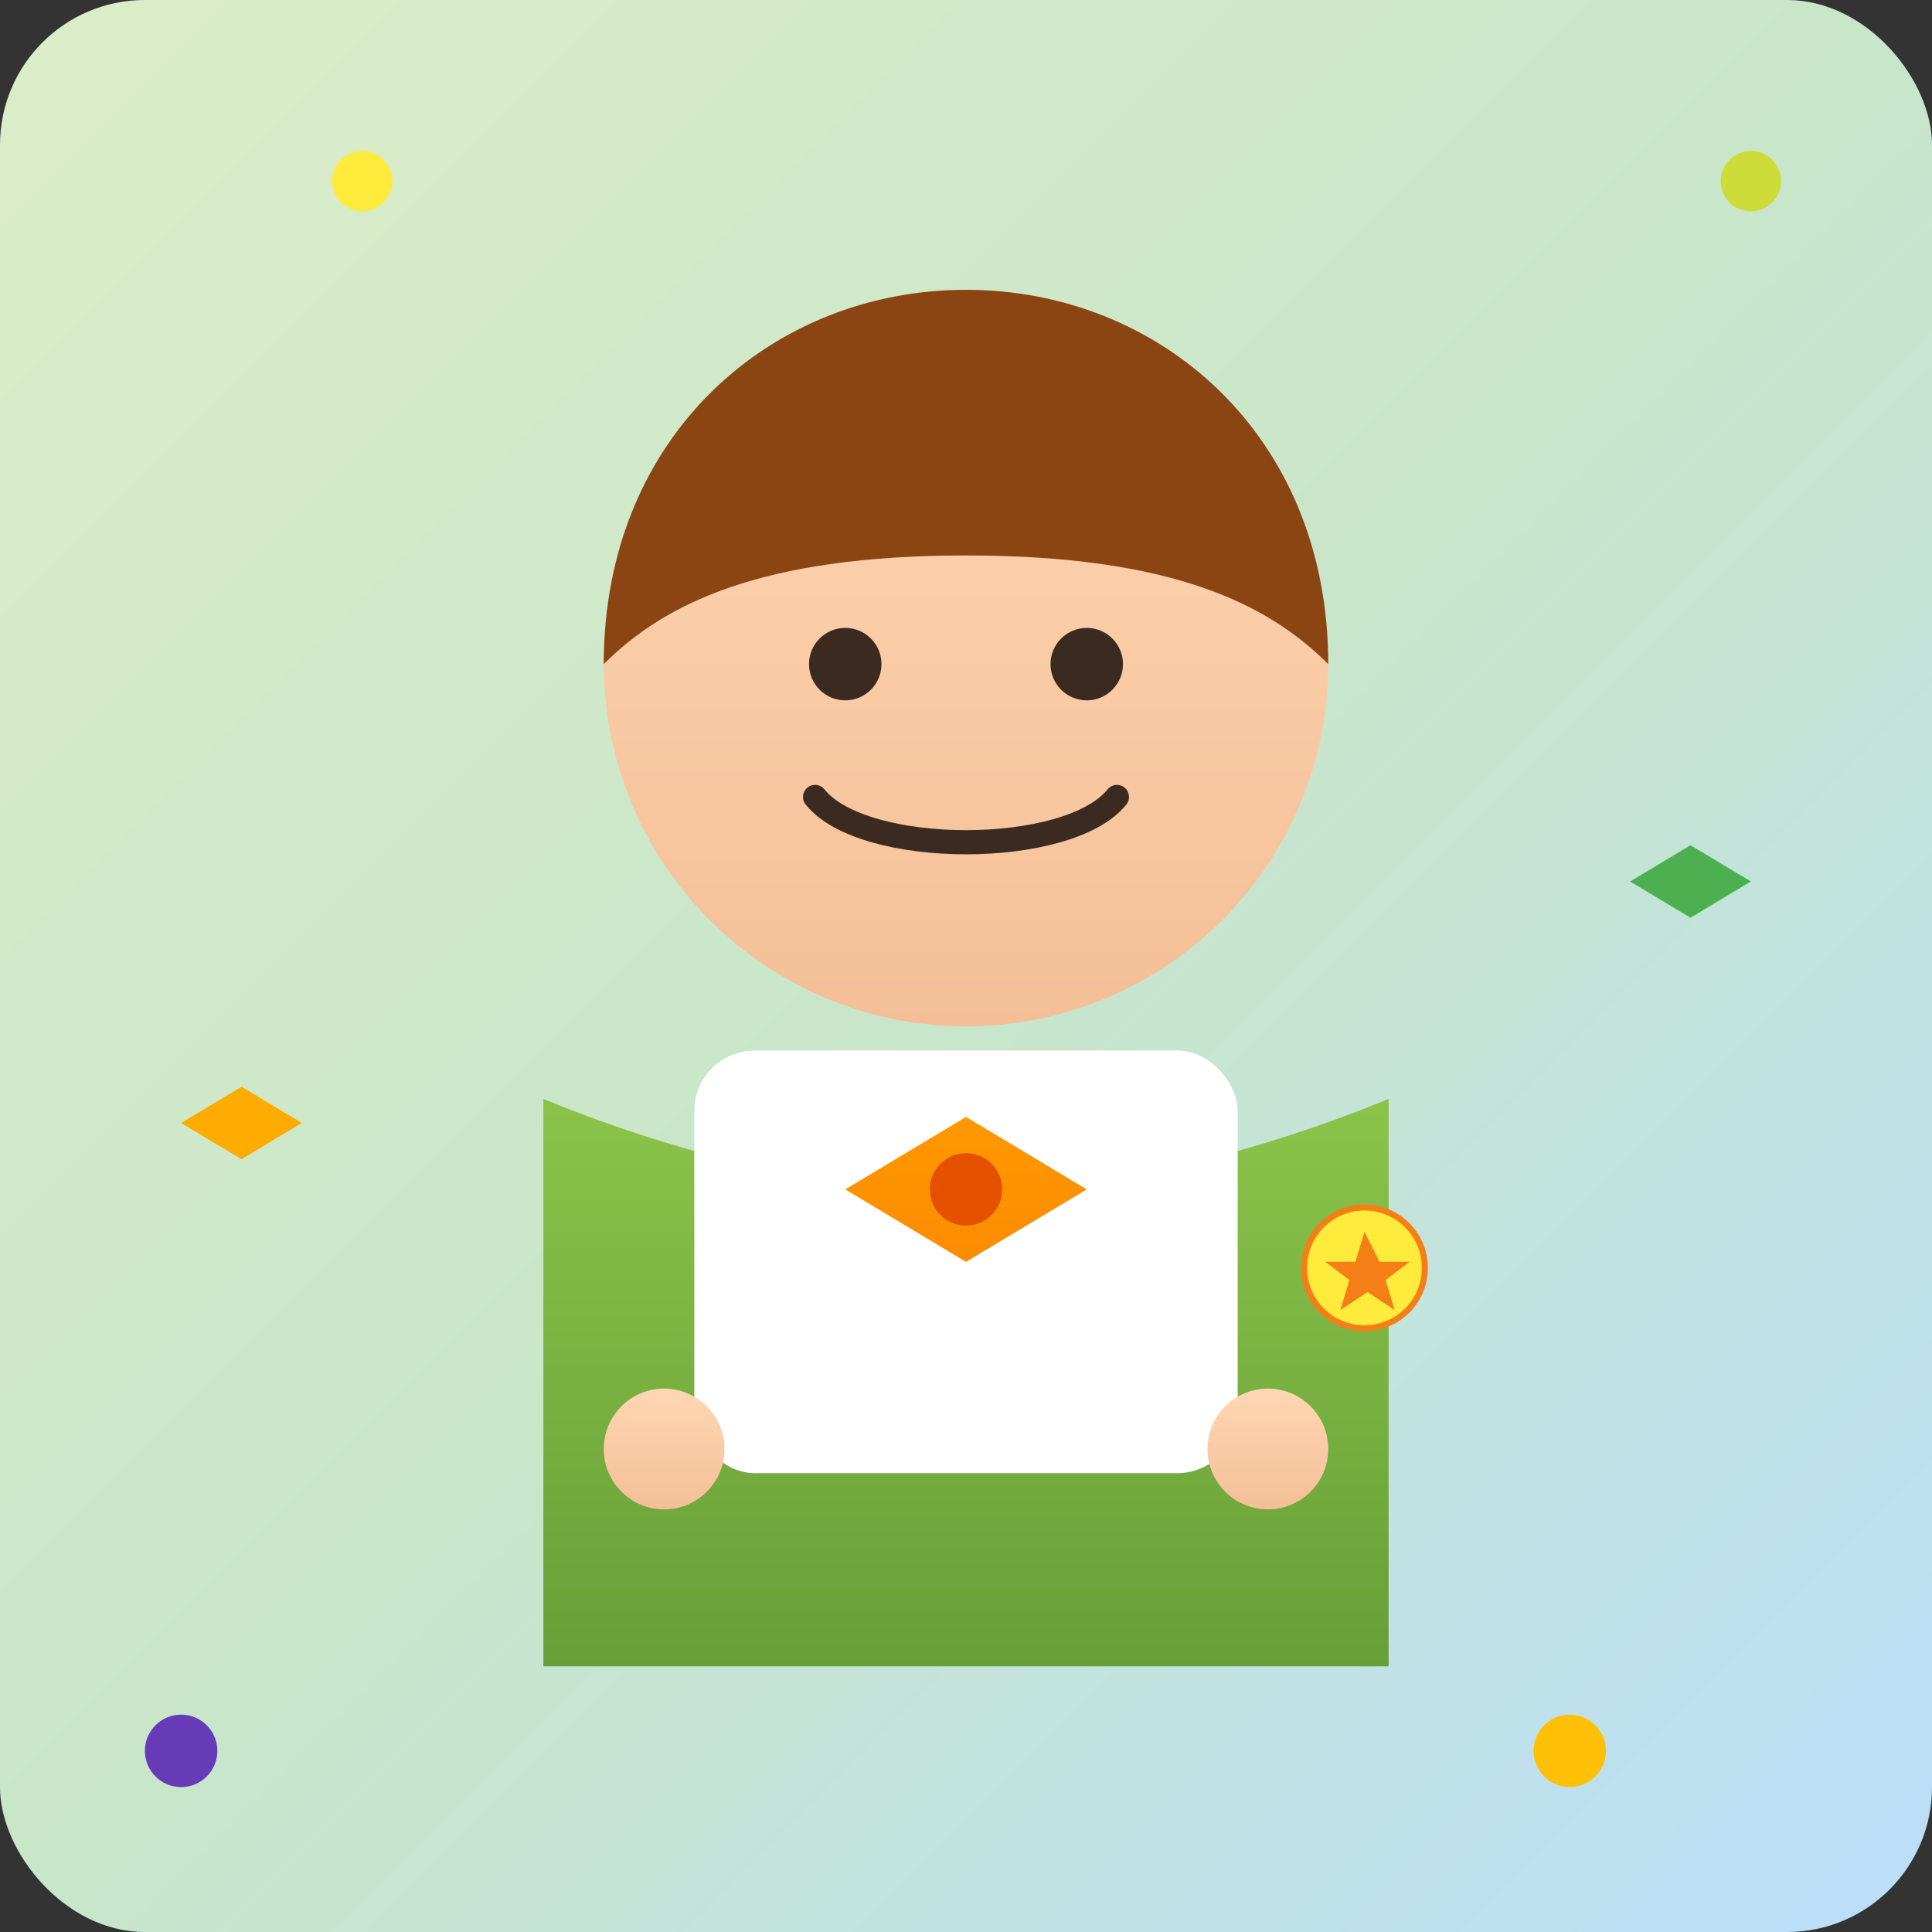 <svg xmlns="http://www.w3.org/2000/svg" width="320" height="320" viewBox="0 0 320 320" role="img" aria-label="Kid 3 avatar">
  <rect x="0" y="0" width="320" height="320" fill="#333333" stroke="none"/>
  <defs>
    <linearGradient id="bg3" x1="0" y1="0" x2="1" y2="1">
      <stop offset="0%" stop-color="#DCEDC8"/>
      <stop offset="50%" stop-color="#C8E6C9"/>
      <stop offset="100%" stop-color="#BBDEFB"/>
    </linearGradient>
    <linearGradient id="skin3" x1="0" x2="0" y1="0" y2="1">
      <stop offset="0%" stop-color="#ffd7b3"/>
      <stop offset="100%" stop-color="#f4bf97"/>
    </linearGradient>
    <linearGradient id="jacketGreen" x1="0" x2="0" y1="0" y2="1">
      <stop offset="0%" stop-color="#8BC34A"/>
      <stop offset="100%" stop-color="#689F38"/>
    </linearGradient>
    <linearGradient id="orange" x1="0" x2="0" y1="0" y2="1">
      <stop offset="0%" stop-color="#FF9800"/>
      <stop offset="100%" stop-color="#FB8C00"/>
    </linearGradient>
  </defs>
  <rect width="320" height="320" rx="24" fill="url(#bg3)"/>
  <!-- Confetti -->
  <circle cx="30" cy="290" r="6" fill="#673AB7"/>
  <circle cx="290" cy="30" r="5" fill="#CDDC39"/>
  <circle cx="60" cy="30" r="5" fill="#FFEB3B"/>
  <circle cx="260" cy="290" r="6" fill="#FFC107"/>
  <path d="M40 180l10 6-10 6-10-6z" fill="#FFAB00"/>
  <path d="M280 140l10 6-10 6-10-6z" fill="#4CAF50"/>

  <!-- Head -->
  <circle cx="160" cy="110" r="60" fill="url(#skin3)"/>
  <!-- Hair -->
  <path d="M100 110c0-38 28-62 60-62s60 24 60 62c-10-10-26-18-60-18s-50 8-60 18z" fill="#8B4513"/>
  <!-- Eyes -->
  <circle cx="140" cy="110" r="6" fill="#3a2a20"/>
  <circle cx="180" cy="110" r="6" fill="#3a2a20"/>
  <!-- Smile -->
  <path d="M135 132c8 10 42 10 50 0" stroke="#3a2a20" stroke-width="4" fill="none" stroke-linecap="round"/>

  <!-- Colorful school jacket -->
  <path d="M90 182c24 10 52 16 70 16s46-6 70-16v94H90z" fill="url(#jacketGreen)"/>
  <!-- White shirt under jacket -->
  <rect x="115" y="174" width="90" height="70" rx="10" fill="#FFFFFF"/>
  <!-- Bow tie -->
  <path d="M160 185l-20 12 20 12 20-12z" fill="url(#orange)"/>
  <circle cx="160" cy="197" r="6" fill="#E65100"/>
  <!-- Badge -->
  <circle cx="226" cy="210" r="10" fill="#FFEB3B" stroke="#F57F17"/>
  <path d="M226 204l2.5 5h5l-4 3 1.5 5-4.5-3-4.5 3 1.5-5-4-3h5z" fill="#F57F17"/>

  <!-- Hands (peeking) -->
  <circle cx="110" cy="240" r="10" fill="url(#skin3)"/>
  <circle cx="210" cy="240" r="10" fill="url(#skin3)"/>
</svg>
